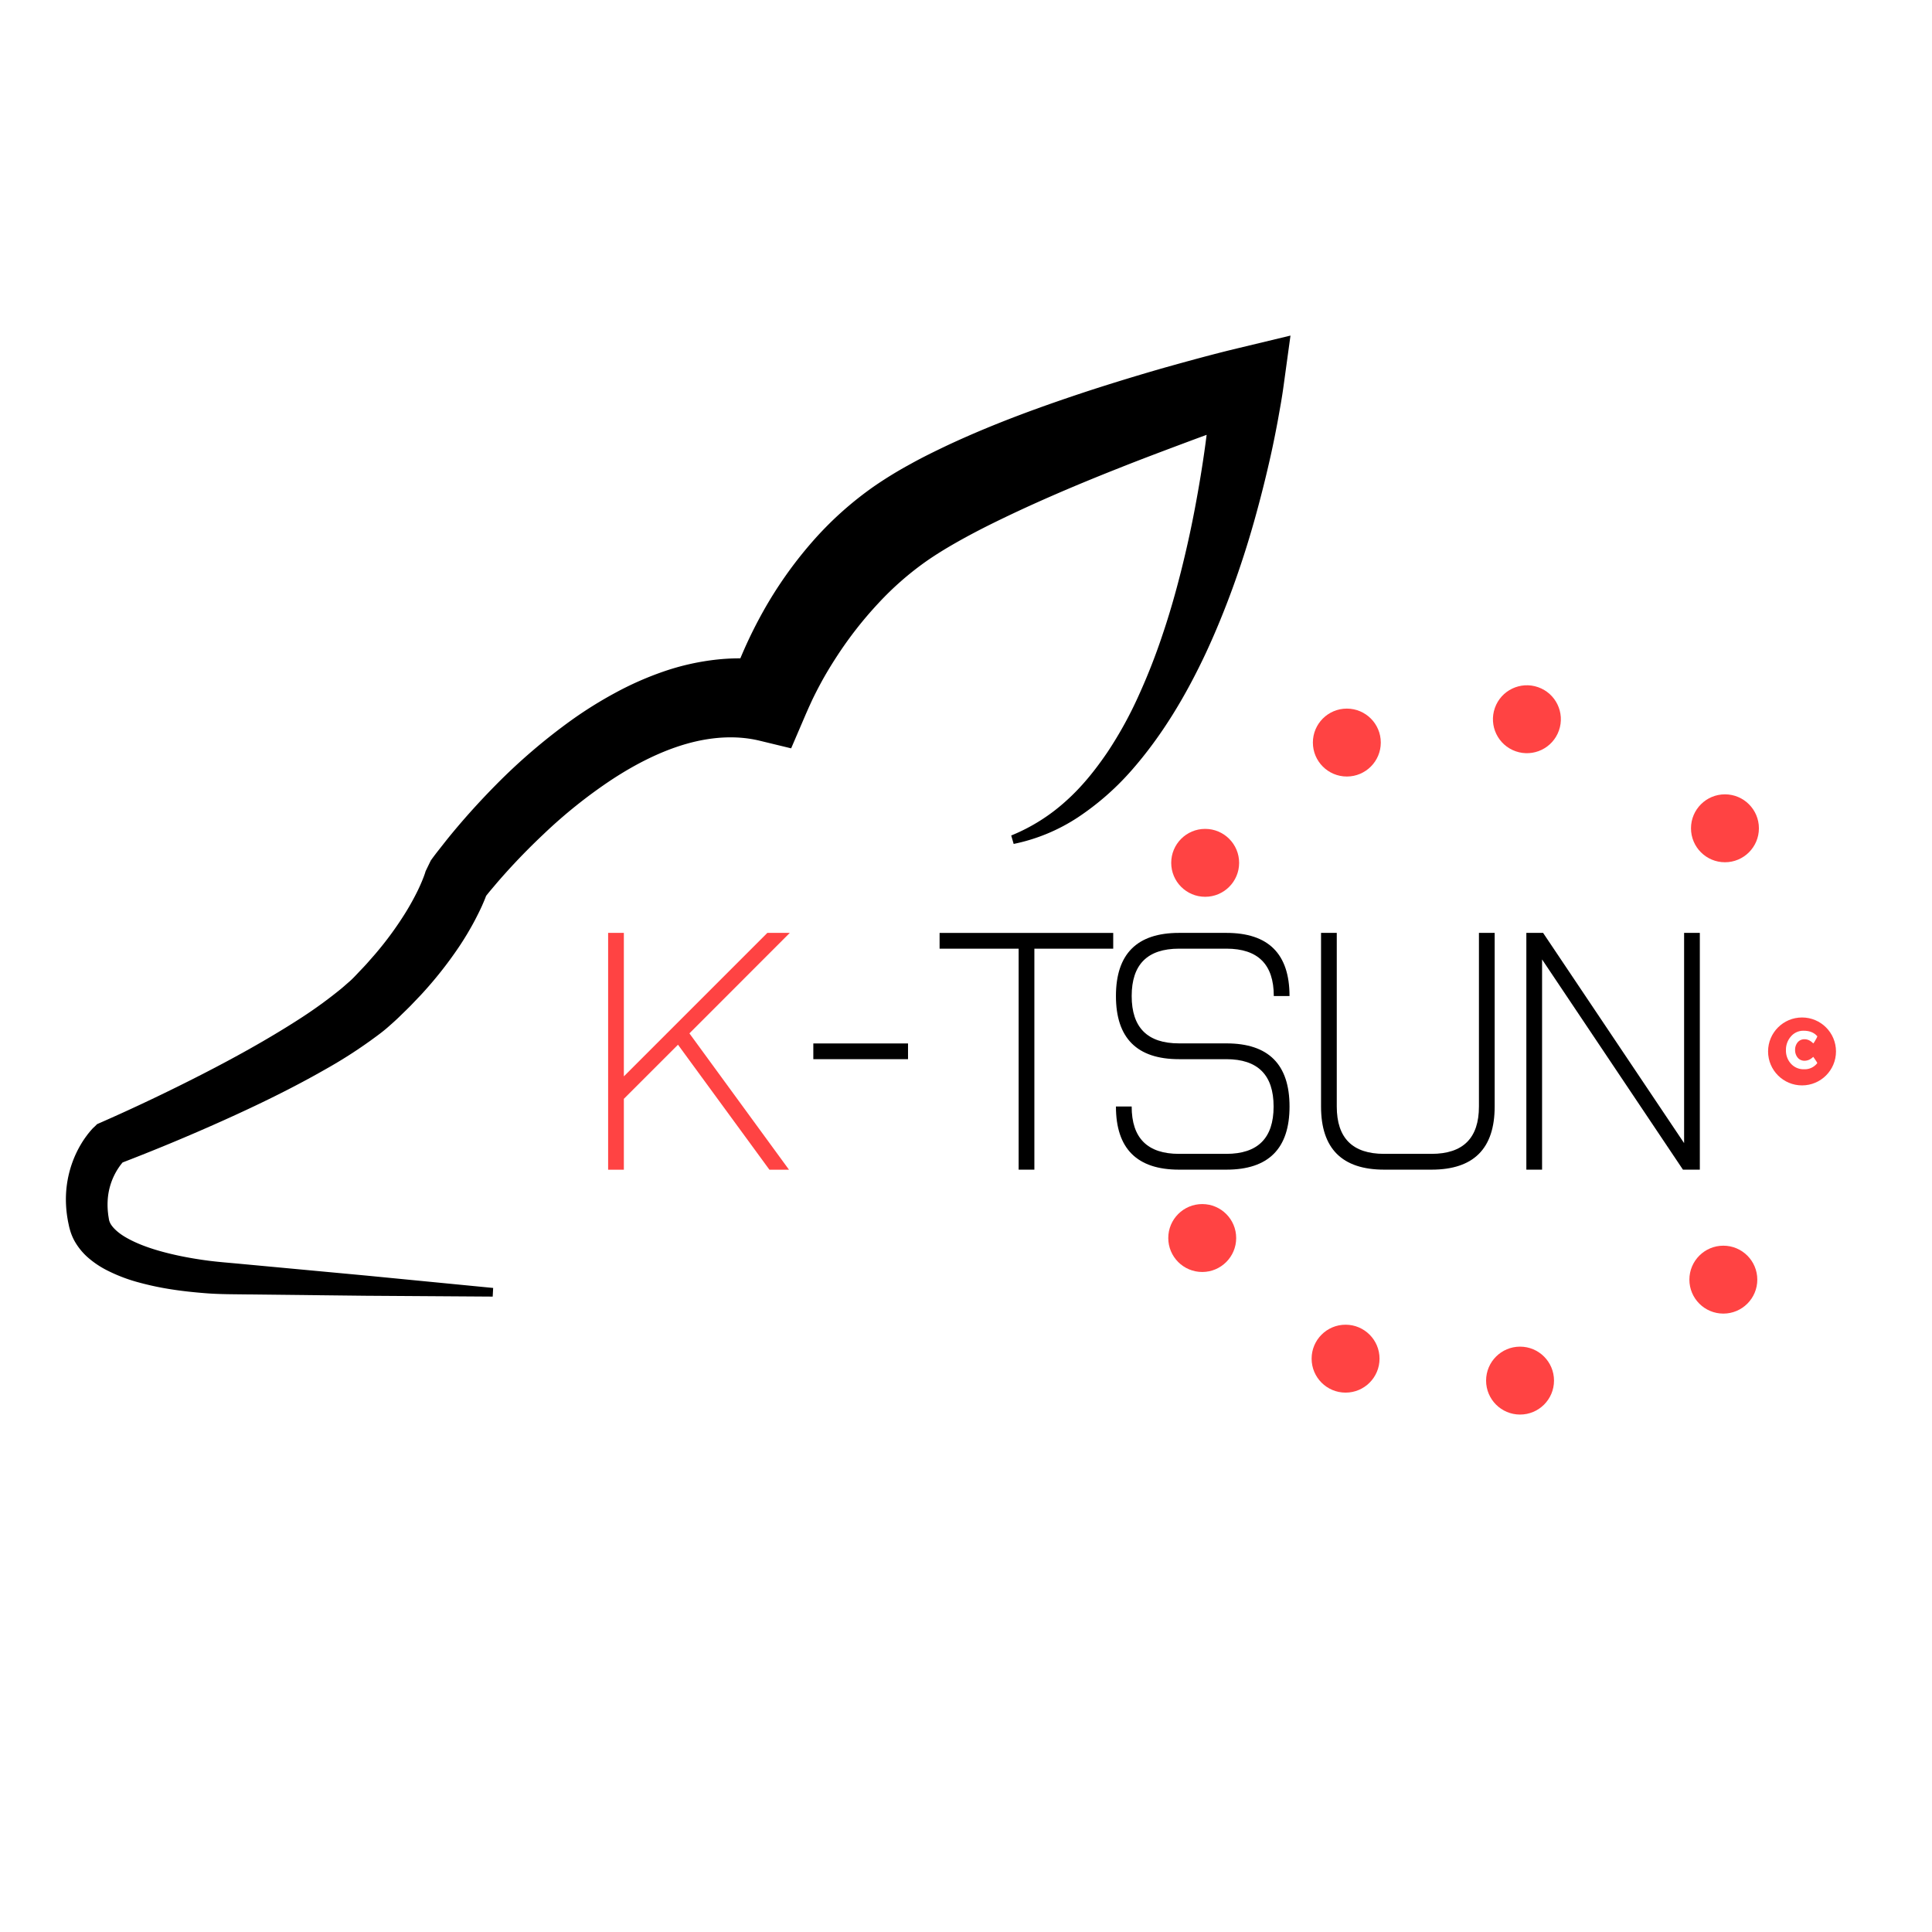 <svg id="Visuels" xmlns="http://www.w3.org/2000/svg" viewBox="0 0 1228.34 1228.34"><defs><style>.cls-1,.cls-3{fill:#fff;}.cls-2{fill:#ff4343;}.cls-3{stroke:#ff4343;stroke-miterlimit:10;}</style></defs><title>kitsun logo</title><g id="Calque_21" data-name="Calque 21"><rect class="cls-1" width="1228.34" height="1228.34"/></g><path d="M496.61,1185.36l-81-.54-80.91-.91c-6.6-.06-13.83-.15-20.79-.71s-14-1.27-20.95-2.35a184.61,184.61,0,0,1-21.07-4.41,103.88,103.88,0,0,1-21.27-8.18,58.91,58.91,0,0,1-10.55-7.07,40.35,40.35,0,0,1-9.3-11.14,33.66,33.66,0,0,1-3-7.41c-.42-1.46-.58-2.32-.79-3.31s-.43-2-.59-3a74.51,74.51,0,0,1-1.13-12.2,69.21,69.21,0,0,1,4.29-24.58,67.65,67.65,0,0,1,5.51-11.44,61.57,61.57,0,0,1,3.63-5.36c.66-.9,1.36-1.75,2.09-2.62l1.17-1.34.67-.7,1-.91,1.48-1.47,2.84-1.25c21.29-9.37,42.7-19.57,63.5-30.22s41.34-22,60.6-34.31a290.08,290.08,0,0,0,27.17-19.46c2.13-1.68,4-3.43,6-5.14s3.53-3.34,5.51-5.45,3.85-4,5.71-6.06l5.45-6.21a215.45,215.45,0,0,0,19.3-26.34c2.82-4.55,5.37-9.19,7.65-13.81,1.12-2.32,2.18-4.63,3.09-6.9.45-1.13.91-2.26,1.27-3.31.2-.55.36-1,.51-1.52l.2-.65c.05-.17.14-.47.05-.18l3.29-6.78c1.81-2.54,3.3-4.48,5-6.64l4.88-6.2c3.28-4.09,6.63-8.09,10-12q10.23-11.81,21.27-23a374.56,374.56,0,0,1,48.25-41.38,260.72,260.72,0,0,1,27.76-17.33,202.35,202.35,0,0,1,31-13.68,155.2,155.2,0,0,1,34.52-7.63,132.59,132.59,0,0,1,36.78,1.36L647,798.84l1.23-3.82,1.14-3.28c.75-2.15,1.54-4.24,2.34-6.36,1.61-4.15,3.32-8.17,5.11-12.22,3.56-8,7.51-15.86,11.81-23.55a260.68,260.68,0,0,1,30.53-43.42,218.62,218.62,0,0,1,40.4-36.33A259.68,259.68,0,0,1,762.27,656c7.56-4.23,15.18-7.91,22.76-11.55C815.42,630.19,846.1,619.13,877,609q23.19-7.49,46.48-14.17c15.64-4.37,31-8.62,47.08-12.47l33.27-8-4.4,32.07c-.56,4.12-1.13,7.59-1.76,11.32l-1.94,10.9c-1.36,7.27-2.79,14.46-4.39,21.63q-4.78,21.49-10.77,42.69T967,735c-5.06,13.83-10.61,27.49-16.83,40.88-12.51,26.73-27.75,52.62-47.57,75.12a171.44,171.44,0,0,1-33.77,29.56,116.72,116.72,0,0,1-41,17l-1.55-5.36a117.89,117.89,0,0,0,34.82-21.93c10.19-9.08,18.74-19.83,26.41-31.11a249.34,249.34,0,0,0,19.83-36,390.85,390.85,0,0,0,15.1-38.5c4.45-13.09,8.26-26.45,11.66-39.9s6.41-27,9-40.73,4.87-27.41,6.72-41.19c.91-6.88,1.82-13.77,2.57-20.64l1-10.29c.31-3.36.62-7,.8-10L983,626c-14.53,5-29.55,10.31-44.21,15.8s-29.41,11-43.92,16.78c-29.07,11.48-57.74,23.76-84.72,37.3-6.71,3.4-13.3,6.92-19.61,10.52s-12.39,7.37-17.89,11.18a193.8,193.8,0,0,0-30.88,27,246.05,246.05,0,0,0-26.12,33.36c-3.92,6-7.64,12.13-11,18.44-1.69,3.14-3.31,6.36-4.83,9.49l-2.17,4.73-1.82,4.12-9.47,22.06-20.06-4.86c-14.46-3.49-30.37-2.59-46.48,2s-32.2,12.72-47.44,22.71a315.77,315.77,0,0,0-43.54,34.82q-10.29,9.69-20,20.16c-3.2,3.47-6.36,7-9.44,10.57l-4.54,5.37c-1.43,1.74-3,3.73-4.16,5.17L494,926c-.29,1-.45,1.39-.62,1.94l-.52,1.46c-.34.91-.68,1.82-1,2.65-.68,1.74-1.4,3.34-2.12,5-1.44,3.18-3,6.23-4.54,9.2a192.65,192.65,0,0,1-10.19,17,253.77,253.77,0,0,1-24,30.26l-6.58,6.89c-2.22,2.27-4.55,4.45-6.78,6.66s-4.88,4.54-7.42,6.79-5.19,4.29-7.8,6.19a299.6,299.6,0,0,1-31.79,20.59c-21.43,12.26-43.21,22.81-65.2,32.7s-44.08,19.07-66.78,27.76l4.33-2.73c.24-.24.06-.07,0-.06l-.22.2-.53.53c-.37.4-.75.82-1.13,1.28a34.56,34.56,0,0,0-2.19,2.91,41.34,41.34,0,0,0-7.12,21.4,47,47,0,0,0,.29,8c.05.67.16,1.35.27,2l.26,1.64a8.54,8.54,0,0,0,.63,2c1.17,2.73,4.7,6.2,9.35,9,9.45,5.69,21.92,9.41,34.35,12.07,6.27,1.32,12.72,2.4,19.08,3.22s12.72,1.28,19.57,1.93l80.68,7.52,80.62,7.86Z" transform="translate(-183.36 -361)"/><circle class="cls-2" cx="764.36" cy="787.12" r="21.59"/><circle class="cls-2" cx="766.23" cy="548.58" r="21.59"/><circle class="cls-2" cx="856.3" cy="472.11" r="21.59"/><circle class="cls-2" cx="855.5" cy="863.82" r="21.59"/><circle class="cls-2" cx="966.43" cy="877.77" r="21.59"/><circle class="cls-2" cx="1154.14" cy="818.28" r="21.59" transform="translate(-183.4 1275.5) rotate(-70.67)"/><circle class="cls-2" cx="1096.7" cy="526.62" r="21.59"/><circle class="cls-2" cx="1095.68" cy="813.58" r="21.59"/><circle class="cls-2" cx="1145.71" cy="668.49" r="21.59"/><circle class="cls-2" cx="1145.74" cy="668.46" r="18.69"/><path class="cls-2" d="M580,1059.62v45.06h-10V954.12h10v91.22l91.22-91.22H685.5L621.68,1018l63.32,86.7H672.56l-58.14-79.48Z" transform="translate(-183.36 -361)"/><path d="M760.67,1034.41H700.46v-10h60.21Z" transform="translate(-183.36 -361)"/><path d="M841,964.15v140.5H831V964.15H780.74v-10H891.13v10Z" transform="translate(-183.36 -361)"/><path d="M963.08,954.12q40.14,0,40.14,40.14h-10q0-30.1-30.1-30.11H933q-30.13,0-30.13,30.11t30.1,30.11h30.12q40.14,0,40.14,40.14t-40.14,40.14H933q-40.14,0-40.14-40.14h10q0,30.1,30.11,30.1H963q30.11,0,30.1-30.1t-30.1-30.1H933q-40.14,0-40.14-40.15T933,954.12Z" transform="translate(-183.36 -361)"/><path d="M1123.65,1064.51V954.12h10v110.39q0,40.14-40.14,40.14h-30.1q-40.15,0-40.15-40.14V954.12h10v110.39q0,30.1,30.11,30.1h30.1Q1123.65,1094.61,1123.65,1064.51Z" transform="translate(-183.36 -361)"/><path d="M1163.79,971v133.67h-10V954.12h10.65l89.65,133.66V954.12h10v150.53h-10.74Z" transform="translate(-183.36 -361)"/><path class="cls-3" d="M1339.29,1036.78a1.38,1.38,0,0,1-.37.73,10.54,10.54,0,0,1-8.5,3.81,11.3,11.3,0,0,1-8.78-3.71,12.77,12.77,0,0,1-3.29-9,13.15,13.15,0,0,1,3.25-8.93,10.81,10.81,0,0,1,8.53-3.85q5.63,0,8.83,3.45a1.11,1.11,0,0,1,.34.69,11.06,11.06,0,0,1-1.2,2.44,14.78,14.78,0,0,1-1.52,2.38.43.43,0,0,1-.36.14,4.63,4.63,0,0,1-.9-.7,9,9,0,0,0-1.82-1.29,6.16,6.16,0,0,0-2.85-.7,4.94,4.94,0,0,0-4.08,1.91,6.83,6.83,0,0,0-1.41,4.37,7,7,0,0,0,1.41,4.44,4.91,4.91,0,0,0,4.08,1.94,6.65,6.65,0,0,0,2.87-.65,9.73,9.73,0,0,0,1.81-1.22,4.56,4.56,0,0,1,.85-.67.52.52,0,0,1,.35.2,23.78,23.78,0,0,1,1.51,2.17A12.89,12.89,0,0,1,1339.29,1036.78Z" transform="translate(-183.36 -361)"/></svg>